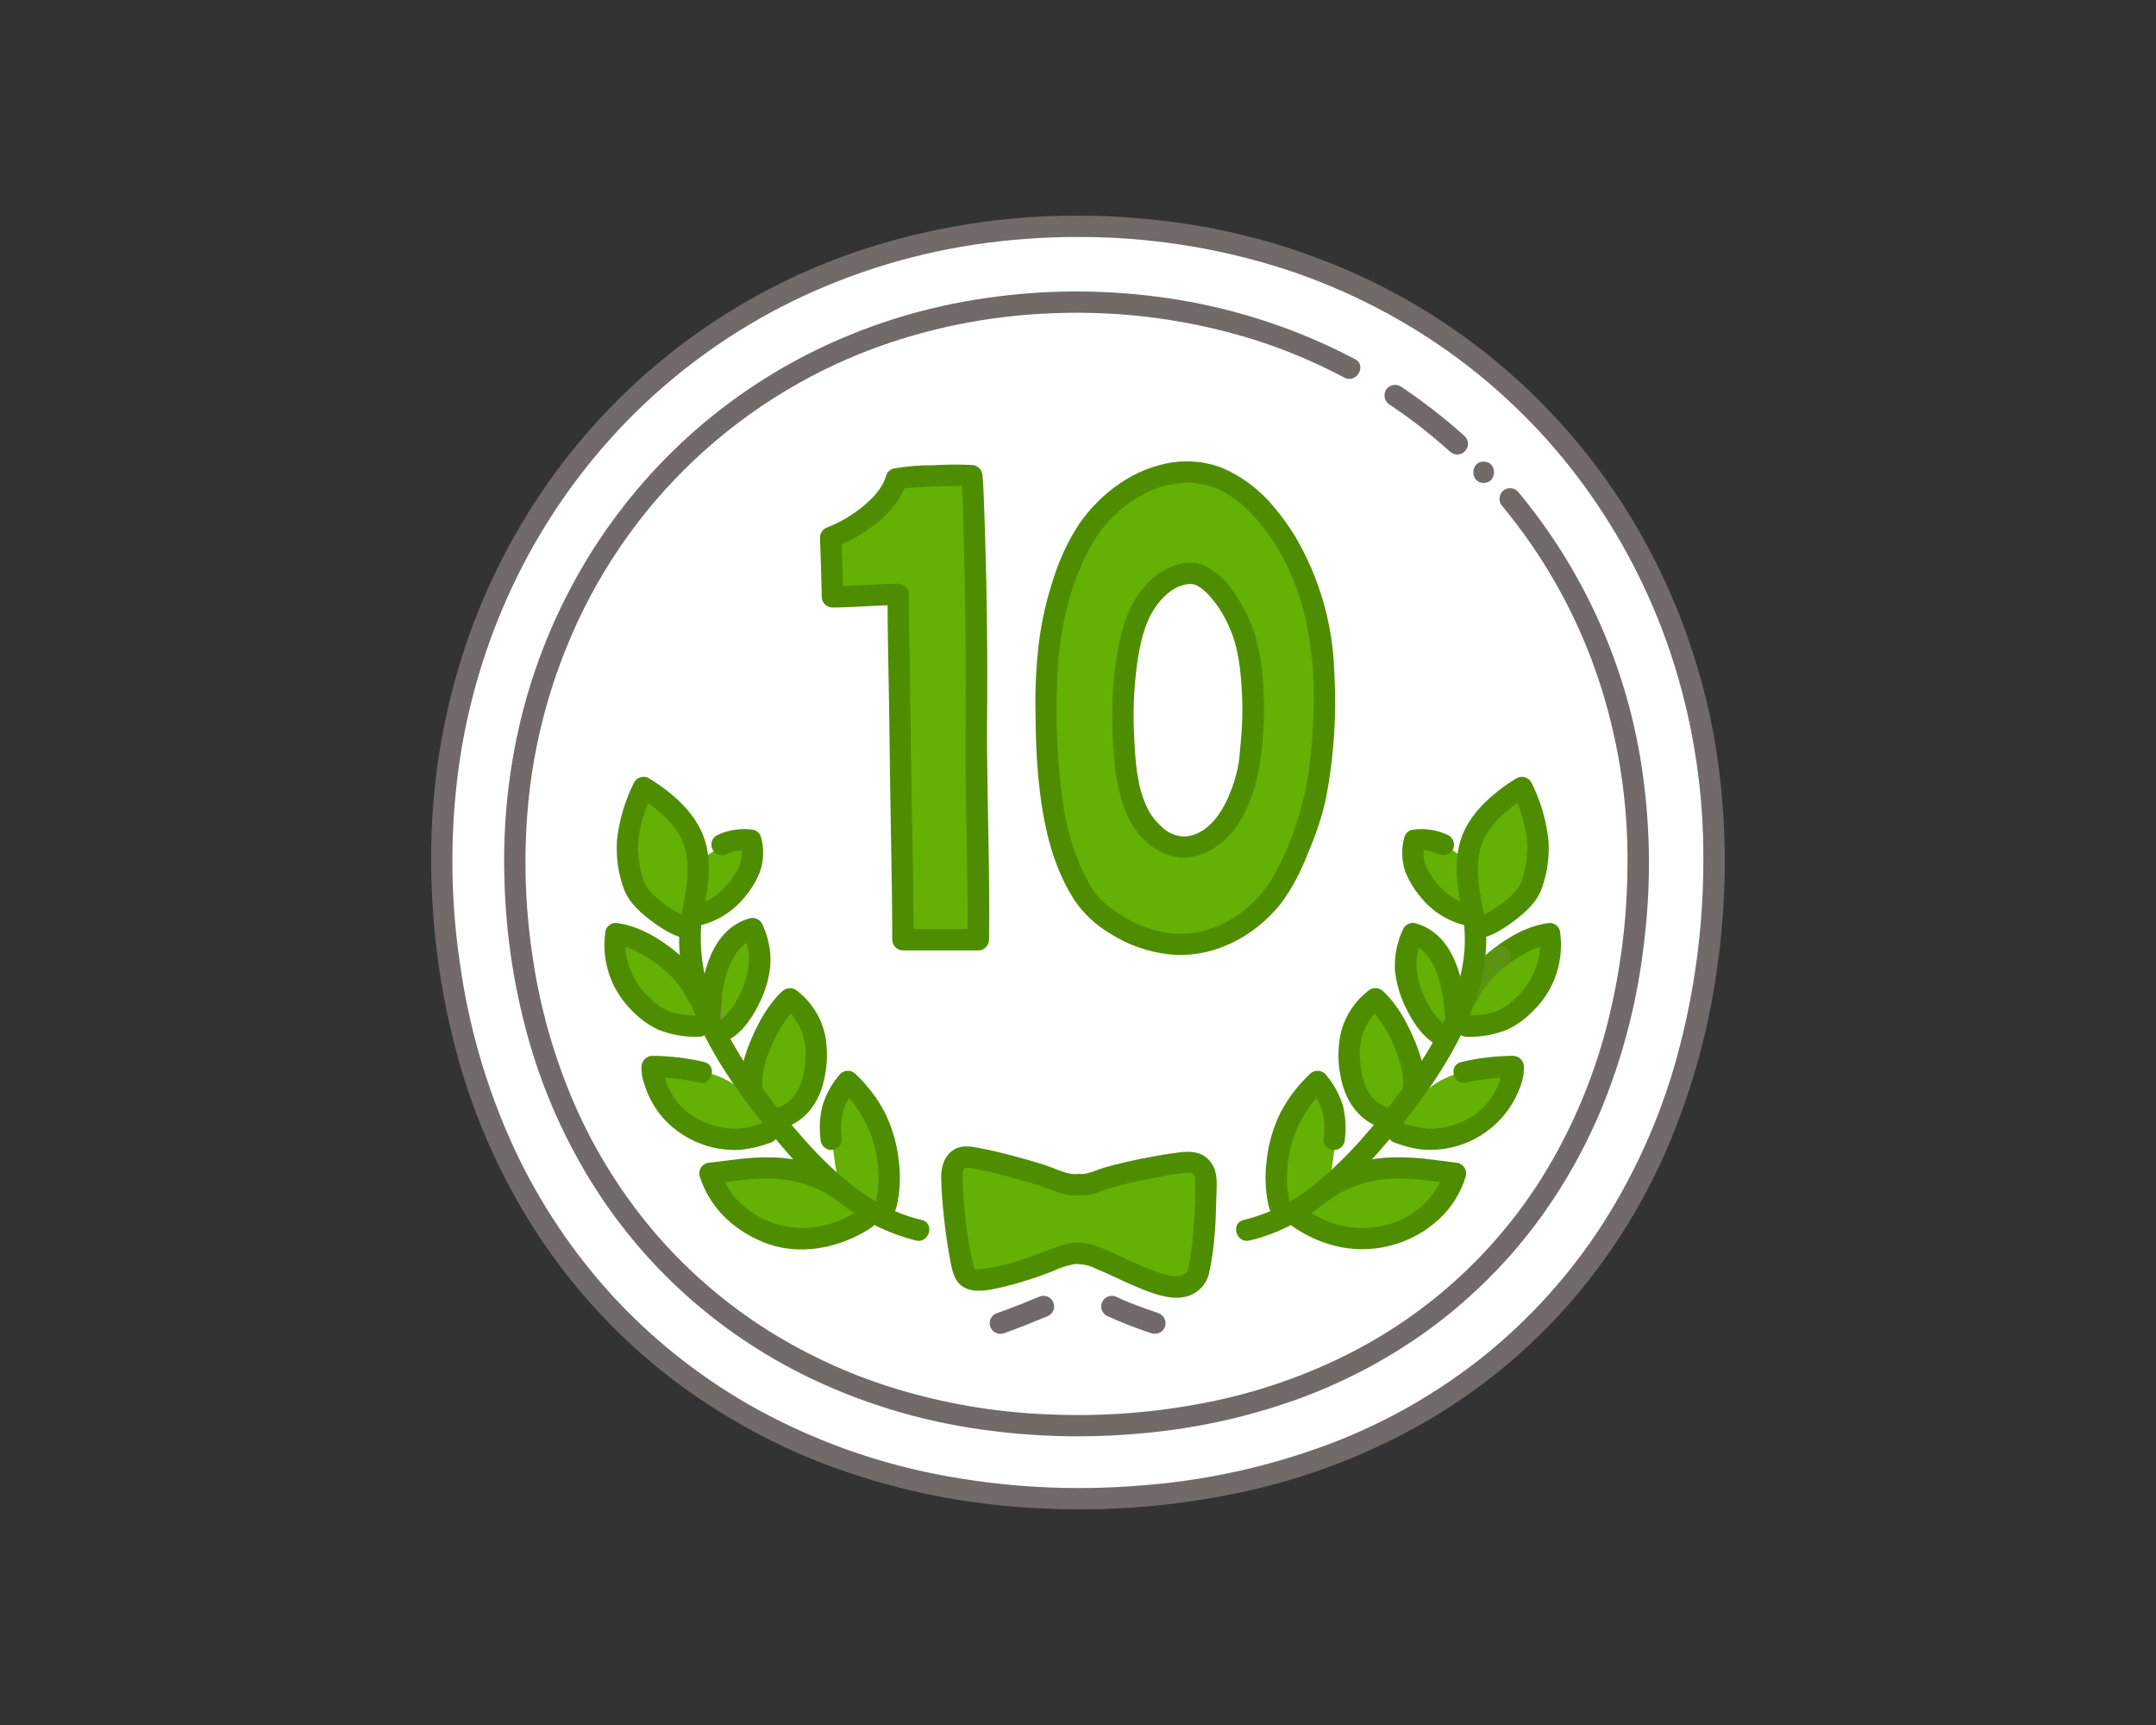 <svg width="100" height="80" viewBox="0 0 100 80" fill="none" xmlns="http://www.w3.org/2000/svg">
<rect x="0" y="0" width="100" height="80" fill="#333333" stroke="none"/>
<mask id="mask0_1621_25544" style="mask-type:alpha" maskUnits="userSpaceOnUse" x="0" y="0" width="100" height="80">
<path d="M0 0H100V80H0V0Z" fill="#D9D9D9"/>
</mask>
<g mask="url(#mask0_1621_25544)">
<path d="M50.047 10.491C32.603 10.491 20.545 23.959 20.545 39.719C20.545 57.352 32.862 69.496 50.048 69.496C67.897 69.496 79.551 57.239 79.551 39.719C79.551 23.852 67.43 10.491 50.047 10.491Z" fill="white"/>
<path d="M38.072 54.631C36.181 53.817 34.12 54.284 32.978 54.409C33.308 55.486 33.913 56.235 35.144 56.914C37.661 58.304 40.285 56.6 40.5 56.193L40.54 56.117L40.935 56.192C41.179 56.238 41.583 54.473 40.959 52.553C40.638 51.633 40.093 50.807 39.373 50.148C38.65 51.018 38.49 51.747 38.605 52.836C38.661 53.605 38.778 54.369 38.952 55.12C38.684 54.916 38.388 54.751 38.072 54.631Z" fill="#65B005"/>
<path d="M36.038 52.064C35.681 51.629 35.32 51.168 34.967 50.686L34.941 50.558C34.676 49.298 35.884 47.026 36.689 46.311C37.063 46.597 37.366 46.964 37.577 47.384C37.788 47.804 37.9 48.266 37.905 48.735C37.908 51.542 36.402 51.691 36.205 51.906L35.854 52.29L34.953 51.147C33.891 49.804 32.583 49.728 32.583 49.728C31.836 49.542 31.068 49.452 30.298 49.46C30.259 49.704 30.546 51.547 32.315 52.392C34.08 53.234 35.243 52.65 35.657 52.515L36.253 52.323C36.219 52.284 36.186 52.244 36.153 52.205C36.115 52.158 36.077 52.111 36.038 52.064Z" fill="#65B005"/>
<path d="M64.529 52.064C64.886 51.629 65.247 51.168 65.6 50.686L65.626 50.558C65.891 49.298 64.683 47.026 63.878 46.311C63.504 46.597 63.201 46.964 62.99 47.384C62.779 47.804 62.667 48.266 62.662 48.735C62.659 51.542 64.165 51.691 64.362 51.906L64.713 52.29L65.615 51.147C66.676 49.803 67.984 49.726 67.984 49.726C68.731 49.54 69.499 49.45 70.269 49.458C70.308 49.703 70.021 51.546 68.252 52.39C66.487 53.233 65.324 52.649 64.91 52.514L64.314 52.321C64.348 52.282 64.381 52.243 64.414 52.203C64.452 52.158 64.49 52.111 64.529 52.064Z" fill="#65B005"/>
<path d="M32.962 47.347C32.995 47.418 33.028 47.489 33.062 47.559C30.995 47.7 30.41 47.208 29.584 46.391C29.203 45.977 28.919 45.486 28.751 44.95C28.583 44.415 28.535 43.849 28.612 43.294C29.228 43.358 30.11 43.761 30.893 44.369C31.54 44.847 32.063 45.472 32.42 46.192" fill="#65B005"/>
<path d="M31.396 37.713C30.952 37.249 30.447 36.847 29.896 36.516C29.025 38.345 28.964 39.599 29.451 41.057C29.852 42.253 32.998 43.938 32.107 42.484C33.486 42.303 34.195 41.361 34.55 40.82C34.74 40.553 34.867 40.247 34.923 39.924C34.978 39.602 34.959 39.271 34.868 38.956C34.413 38.891 33.95 38.964 33.538 39.166L32.648 39.781C32.648 39.781 32.554 39.846 32.407 39.95C32.395 39.783 32.375 39.612 32.344 39.433C32.203 38.78 31.873 38.182 31.396 37.713Z" fill="#65B005"/>
<path d="M50.049 54.934C49.805 54.972 49.555 54.942 49.327 54.845C48.235 54.381 45.435 53.658 44.862 53.651C44.348 53.646 44.197 54.223 44.197 54.449C44.196 55.479 44.4 57.648 44.744 58.906C44.776 59.051 44.863 59.178 44.986 59.261C45.11 59.345 45.26 59.378 45.407 59.355C46.698 59.284 48.075 58.712 49.484 58.203C49.853 58.096 50.245 58.096 50.614 58.203C52.022 58.712 53.363 59.61 54.654 59.681C54.842 59.679 55.027 59.628 55.19 59.535C55.354 59.442 55.491 59.309 55.589 59.149C55.932 57.891 55.981 55.616 55.98 54.64C55.98 54.413 55.75 53.885 55.236 53.891C54.161 53.997 53.097 54.184 52.051 54.45C51.836 54.503 51.629 54.558 51.438 54.614C51.211 54.679 50.988 54.756 50.77 54.845C50.542 54.941 50.293 54.972 50.049 54.934Z" fill="#65B005"/>
<path d="M45.333 33.606C45.378 29.365 45.228 23.192 45.124 22.057C44.575 22.015 42.19 22.073 41.622 22.204C41.299 23.402 39.733 24.472 38.578 24.923C38.611 25.701 38.655 27.444 38.659 27.677C39.472 27.677 40.587 27.564 41.709 27.564C41.709 29.332 41.799 32.8 41.799 34.206C41.799 36.188 41.929 40.335 41.929 43.58H45.426C45.454 41.854 45.315 35.33 45.333 33.606Z" fill="#65B005"/>
<path d="M60.119 25.889C59.764 25.18 59.328 24.512 58.822 23.901C57.834 22.724 56.593 21.883 55.201 21.883C52.657 21.883 50.871 23.875 50.26 24.976C49.138 26.996 48.572 29.54 48.572 32.198C48.572 34.516 48.608 35.892 48.967 37.95C49.259 39.627 50.15 41.542 50.844 42.151C51.709 42.909 53.05 43.792 54.877 43.792C56.638 43.792 58.284 42.685 59.229 41.387C59.804 40.598 60.569 38.734 60.956 37.381C61.188 36.572 61.466 34.401 61.466 32.436C61.466 30.159 61.267 28.151 60.119 25.889ZM57.977 35.558C57.82 36.357 57.537 37.126 57.139 37.836C56.684 38.583 55.811 39.284 54.964 39.284C54.084 39.284 53.628 38.744 53.212 38.308C52.878 37.957 52.419 36.894 52.308 35.923C52.172 34.815 52.118 33.699 52.145 32.583C52.19 31.253 52.391 29.557 52.931 28.395C53.225 27.763 54.085 26.585 55.31 26.585C56.123 26.585 57.056 27.783 57.566 28.985C58.119 30.286 58.111 31.507 58.187 32.784C58.165 33.712 58.095 34.637 57.977 35.558V35.558Z" fill="#65B005"/>
<path d="M62.463 54.631C64.354 53.817 66.415 54.284 67.557 54.409C67.228 55.486 66.622 56.235 65.392 56.914C62.874 58.304 60.25 56.6 60.036 56.193L59.997 56.117L59.601 56.192C59.358 56.238 58.954 54.473 59.577 52.553C59.899 51.633 60.444 50.807 61.163 50.148C61.887 51.018 62.046 51.747 61.932 52.836C61.875 53.605 61.759 54.369 61.584 55.12C61.852 54.916 62.148 54.751 62.463 54.631Z" fill="#65B005"/>
<path d="M67.572 47.347C67.54 47.418 67.506 47.489 67.473 47.559C69.539 47.7 70.124 47.208 70.95 46.391C71.331 45.977 71.615 45.486 71.783 44.95C71.951 44.415 71.999 43.849 71.922 43.294C71.306 43.358 70.424 43.761 69.64 44.369C68.994 44.847 68.471 45.472 68.114 46.192" fill="#65B005"/>
<path d="M67.103 48.092C66.678 47.967 65.856 47.239 65.371 45.655C65.141 44.87 65.216 44.027 65.581 43.294C66.394 43.517 67.228 44.333 67.494 46.371" fill="#65B005"/>
<path d="M69.135 37.713C69.58 37.25 70.085 36.847 70.636 36.516C71.507 38.346 71.567 39.6 71.08 41.057C70.68 42.254 67.533 43.939 68.425 42.484C67.046 42.304 66.336 41.362 65.982 40.82C65.791 40.553 65.664 40.247 65.609 39.925C65.554 39.602 65.573 39.271 65.664 38.957C66.118 38.891 66.582 38.964 66.994 39.166L67.883 39.782C67.883 39.782 67.978 39.847 68.125 39.95C68.137 39.784 68.157 39.613 68.187 39.434C68.329 38.781 68.658 38.183 69.135 37.713Z" fill="#65B005"/>
<path d="M33.431 48.092C33.856 47.967 34.677 47.239 35.163 45.655C35.393 44.87 35.318 44.027 34.954 43.294C34.14 43.517 33.306 44.333 33.041 46.371" fill="#65B005"/>
<path d="M49.999 10C46.622 9.99 43.265 10.516 40.055 11.56C34.118 13.506 28.974 17.319 25.395 22.426C23.641 24.928 22.287 27.686 21.38 30.602C20.447 33.61 19.982 36.743 20 39.892C20 43.145 20.461 46.38 21.37 49.504C22.215 52.381 23.498 55.112 25.176 57.6C26.803 59.997 28.8 62.122 31.095 63.895C33.445 65.698 36.064 67.126 38.856 68.124C41.813 69.172 44.908 69.784 48.042 69.941C51.31 70.128 54.587 69.865 57.783 69.161C60.703 68.518 63.507 67.434 66.099 65.948C68.573 64.518 70.8 62.7 72.695 60.565C74.594 58.411 76.144 55.975 77.29 53.344C78.507 50.526 79.317 47.549 79.697 44.504C80.126 41.303 80.099 38.057 79.617 34.864C79.138 31.812 78.191 28.852 76.807 26.089C75.448 23.377 73.672 20.893 71.542 18.729C69.387 16.543 66.894 14.715 64.159 13.315C61.282 11.851 58.187 10.859 54.994 10.379C53.341 10.129 51.671 10.002 49.999 10C49.36 10 49.359 10.99 49.999 10.99C53.273 10.981 56.527 11.49 59.641 12.498C62.521 13.445 65.229 14.849 67.662 16.654C70.009 18.403 72.064 20.512 73.747 22.903C75.456 25.33 76.776 28.007 77.661 30.838C78.567 33.755 79.02 36.793 79.005 39.847C79.011 42.933 78.603 46.007 77.791 48.985C77.037 51.736 75.872 54.359 74.335 56.764C72.852 59.066 71.011 61.118 68.881 62.843C66.714 64.585 64.284 65.975 61.682 66.96C58.834 68.03 55.847 68.684 52.811 68.9C49.654 69.154 46.477 68.972 43.371 68.358C40.504 67.786 37.74 66.785 35.173 65.388C32.701 64.032 30.461 62.292 28.537 60.234C26.608 58.155 25.019 55.787 23.828 53.216C22.57 50.48 21.726 47.574 21.32 44.592C20.865 41.472 20.87 38.302 21.334 35.184C21.786 32.23 22.69 29.363 24.014 26.683C25.32 24.048 27.031 21.632 29.083 19.522C31.174 17.382 33.597 15.591 36.26 14.218C39.053 12.79 42.06 11.821 45.164 11.35C46.764 11.107 48.381 10.987 49.999 10.99C50.638 10.99 50.639 10 49.999 10Z" fill="#726A69"/>
<path d="M67.945 20.237C67.007 19.392 66.008 18.616 64.958 17.914C64.844 17.849 64.709 17.831 64.582 17.864C64.454 17.897 64.346 17.979 64.279 18.092C64.215 18.206 64.198 18.34 64.231 18.466C64.265 18.592 64.345 18.7 64.457 18.769C64.704 18.933 64.949 19.103 65.19 19.277C65.314 19.366 65.438 19.456 65.56 19.548C65.675 19.633 65.793 19.724 65.867 19.781C66.339 20.149 66.798 20.535 67.243 20.937C67.337 21.028 67.463 21.079 67.594 21.079C67.725 21.078 67.85 21.026 67.943 20.934C68.035 20.842 68.087 20.717 68.088 20.586C68.088 20.456 68.037 20.33 67.945 20.237Z" fill="#726A69"/>
<path d="M68.816 22.397C69.454 22.397 69.456 21.407 68.816 21.407C68.176 21.407 68.176 22.397 68.816 22.397Z" fill="#726A69"/>
<path d="M62.85 16.656C59.98 15.144 56.859 14.162 53.638 13.755C50.663 13.373 47.646 13.452 44.695 13.992C42.151 14.455 39.689 15.289 37.389 16.465C35.201 17.589 33.188 19.023 31.413 20.721C29.654 22.406 28.145 24.331 26.929 26.438C25.702 28.568 24.779 30.858 24.186 33.242C23.581 35.71 23.315 38.249 23.397 40.788C23.462 43.38 23.862 45.953 24.586 48.443C25.262 50.754 26.257 52.961 27.542 55C28.779 56.956 30.291 58.724 32.031 60.252C33.791 61.791 35.761 63.072 37.884 64.056C40.095 65.078 42.435 65.796 44.839 66.192C47.438 66.619 50.079 66.721 52.703 66.496C55.196 66.299 57.652 65.78 60.01 64.952C62.212 64.173 64.292 63.087 66.188 61.725C68.044 60.38 69.695 58.774 71.09 56.958C72.487 55.125 73.622 53.108 74.463 50.964C75.357 48.674 75.954 46.279 76.24 43.838C76.609 40.949 76.555 38.022 76.08 35.148C75.316 30.598 73.353 26.331 70.393 22.784C70.299 22.692 70.173 22.641 70.042 22.641C69.91 22.641 69.784 22.692 69.691 22.784C69.6 22.878 69.55 23.004 69.55 23.134C69.55 23.264 69.6 23.39 69.691 23.484C71.587 25.773 73.058 28.382 74.036 31.187C75.036 34.081 75.527 37.126 75.486 40.187C75.471 42.645 75.158 45.091 74.555 47.474C73.996 49.678 73.143 51.798 72.019 53.776C69.841 57.609 66.586 60.722 62.655 62.734C60.593 63.785 58.396 64.551 56.125 65.011C53.649 65.513 51.121 65.709 48.597 65.593C46.166 65.497 43.758 65.086 41.434 64.37C39.252 63.694 37.175 62.718 35.264 61.471C33.404 60.249 31.729 58.768 30.29 57.073C28.832 55.344 27.627 53.418 26.709 51.353C25.739 49.153 25.068 46.833 24.716 44.455C24.33 41.961 24.269 39.428 24.534 36.919C24.794 34.545 25.383 32.218 26.283 30.005C27.61 26.713 29.636 23.748 32.222 21.312C34.809 18.877 37.894 17.029 41.266 15.896C43.716 15.077 46.273 14.616 48.856 14.527C52.044 14.398 55.23 14.824 58.271 15.786C59.679 16.239 61.044 16.816 62.349 17.51C62.913 17.809 63.415 16.955 62.85 16.655L62.85 16.656Z" fill="#726A69"/>
<path d="M32.992 46.374C32.953 46.673 32.927 46.998 32.914 47.351Z" fill="#C4B7AE"/>
<path d="M32.494 46.375C32.453 46.698 32.428 47.024 32.416 47.351C32.416 47.482 32.468 47.608 32.561 47.701C32.654 47.793 32.781 47.846 32.912 47.846C33.044 47.846 33.17 47.793 33.263 47.701C33.356 47.608 33.409 47.482 33.409 47.351C33.42 47.024 33.445 46.698 33.487 46.375C33.487 46.309 33.474 46.245 33.45 46.185C33.425 46.125 33.388 46.07 33.342 46.024C33.249 45.931 33.123 45.879 32.991 45.879C32.859 45.879 32.733 45.931 32.64 46.024L32.562 46.124C32.518 46.2 32.495 46.286 32.495 46.374L32.494 46.375Z" fill="#726A69"/>
<path d="M40.885 56.69C41.361 56.721 41.549 56.154 41.625 55.789C41.75 55.158 41.772 54.513 41.692 53.876C41.613 53.084 41.393 52.313 41.043 51.599C40.69 50.928 40.227 50.321 39.674 49.802C39.581 49.71 39.455 49.659 39.323 49.659C39.192 49.659 39.066 49.71 38.972 49.802C38.603 50.223 38.325 50.716 38.155 51.249C38.023 51.769 37.99 52.309 38.058 52.84C38.061 52.971 38.115 53.094 38.207 53.186C38.3 53.278 38.424 53.332 38.554 53.335C38.686 53.334 38.811 53.282 38.904 53.189C38.997 53.097 39.05 52.971 39.051 52.84C38.991 52.42 39.006 51.993 39.094 51.578C39.207 51.182 39.404 50.815 39.673 50.502H38.972C39.867 51.335 40.462 52.439 40.665 53.644C40.754 54.173 40.77 54.713 40.713 55.247C40.696 55.413 40.663 55.576 40.616 55.735C40.604 55.773 40.592 55.811 40.578 55.849C40.601 55.787 40.613 55.815 40.588 55.821C40.582 55.834 40.575 55.846 40.567 55.858C40.546 55.892 40.561 55.874 40.611 55.806C40.562 55.844 40.816 55.696 40.884 55.701C40.246 55.661 40.249 56.65 40.884 56.69H40.885Z" fill="#4F8D00"/>
<path d="M33.514 48.341C34.275 48.101 34.819 47.32 35.159 46.644C35.468 46.066 35.663 45.433 35.732 44.781C35.773 44.102 35.635 43.425 35.333 42.815C35.277 42.721 35.192 42.649 35.091 42.608C34.989 42.567 34.878 42.56 34.772 42.588C32.99 43.095 32.537 45.212 32.432 46.807C32.432 46.938 32.484 47.064 32.577 47.157C32.67 47.249 32.796 47.302 32.928 47.302C33.06 47.302 33.186 47.249 33.279 47.157C33.372 47.064 33.424 46.938 33.424 46.807C33.481 45.955 33.627 45.056 34.054 44.351C34.096 44.283 34.139 44.217 34.185 44.152C34.207 44.121 34.221 44.104 34.19 44.145C34.217 44.11 34.245 44.077 34.273 44.045C34.359 43.948 34.452 43.859 34.552 43.778C34.599 43.739 34.48 43.826 34.558 43.775C34.584 43.758 34.609 43.74 34.635 43.724C34.686 43.692 34.739 43.662 34.791 43.634C34.817 43.621 34.843 43.609 34.87 43.596C34.953 43.555 34.804 43.62 34.862 43.6C34.919 43.58 34.977 43.559 35.036 43.543L34.475 43.316C34.93 44.281 34.745 45.292 34.269 46.209C34.114 46.526 33.912 46.817 33.67 47.073C33.617 47.127 33.562 47.177 33.506 47.227C33.496 47.236 33.406 47.307 33.462 47.265C33.518 47.222 33.424 47.291 33.421 47.292C33.379 47.319 33.336 47.344 33.293 47.369C33.159 47.446 33.355 47.354 33.249 47.388C32.642 47.579 32.901 48.535 33.513 48.342L33.514 48.341Z" fill="#4F8D00"/>
<path d="M39.266 54.776C38.234 54.064 37.011 53.68 35.757 53.675C34.808 53.648 33.78 53.823 32.93 53.918C32.854 53.919 32.779 53.938 32.711 53.972C32.644 54.006 32.585 54.055 32.538 54.116C32.492 54.176 32.461 54.246 32.446 54.32C32.431 54.394 32.432 54.471 32.451 54.544C32.908 56.003 34.014 57.043 35.42 57.614C36.818 58.181 38.416 57.981 39.743 57.318C40.14 57.119 40.651 56.847 40.88 56.446C41.197 55.891 40.339 55.392 40.023 55.946C39.988 56.008 40.113 55.864 40.01 55.961C39.959 56.009 39.908 56.055 39.854 56.099C39.841 56.11 39.906 56.065 39.828 56.117C39.791 56.141 39.755 56.167 39.718 56.192C39.62 56.256 39.519 56.315 39.416 56.372C38.959 56.621 38.466 56.795 37.954 56.89C37.312 57.002 36.652 56.962 36.028 56.774C35.404 56.587 34.832 56.256 34.358 55.809C33.91 55.394 33.582 54.867 33.409 54.282L32.93 54.908C33.825 54.808 34.678 54.652 35.61 54.662C36.738 54.646 37.842 54.985 38.765 55.631C38.879 55.696 39.014 55.714 39.141 55.68C39.268 55.647 39.376 55.565 39.443 55.452C39.507 55.339 39.524 55.205 39.491 55.078C39.457 54.952 39.377 54.844 39.265 54.776H39.266Z" fill="#4F8D00"/>
<path d="M36.507 52.261C36.542 52.226 36.373 52.329 36.479 52.286C36.511 52.273 36.544 52.252 36.575 52.236C36.664 52.192 36.754 52.15 36.84 52.101C37.121 51.944 37.37 51.735 37.573 51.486C37.879 51.097 38.094 50.644 38.203 50.161C38.38 49.458 38.404 48.726 38.272 48.013C38.098 47.203 37.645 46.479 36.992 45.966C36.897 45.877 36.772 45.828 36.641 45.828C36.511 45.828 36.385 45.877 36.29 45.966C35.68 46.519 35.237 47.306 34.908 48.05C34.544 48.87 34.24 49.789 34.413 50.694C34.45 50.82 34.534 50.926 34.648 50.991C34.762 51.056 34.897 51.073 35.024 51.039C35.15 51.002 35.256 50.918 35.32 50.804C35.385 50.691 35.403 50.557 35.371 50.431C35.353 50.291 35.348 50.15 35.357 50.01C35.368 49.855 35.392 49.701 35.43 49.55C35.522 49.161 35.654 48.782 35.823 48.419C36.094 47.764 36.49 47.169 36.991 46.666H36.29C36.605 46.9 36.864 47.2 37.048 47.544C37.233 47.889 37.339 48.27 37.359 48.661C37.373 49.033 37.345 49.406 37.273 49.771C37.225 50.028 37.145 50.278 37.032 50.514C36.977 50.62 36.913 50.723 36.843 50.821C36.781 50.906 36.894 50.767 36.82 50.849C36.786 50.886 36.753 50.925 36.717 50.961C36.681 50.997 36.648 51.027 36.614 51.06C36.591 51.08 36.467 51.173 36.585 51.087C36.528 51.128 36.471 51.168 36.41 51.205C36.195 51.299 35.992 51.419 35.805 51.562C35.358 52.017 36.059 52.718 36.507 52.261L36.507 52.261Z" fill="#4F8D00"/>
<path d="M32.668 49.253C31.876 49.066 31.065 48.97 30.252 48.967C30.121 48.97 29.997 49.023 29.904 49.115C29.812 49.207 29.759 49.331 29.755 49.461C29.745 49.753 29.794 50.043 29.898 50.315C30.057 50.822 30.307 51.294 30.637 51.711C31.085 52.253 31.655 52.682 32.301 52.963C32.948 53.244 33.651 53.368 34.355 53.325C34.829 53.273 35.294 53.163 35.74 52.995C36.344 52.795 36.085 51.839 35.477 52.041C35.302 52.099 35.131 52.167 34.954 52.218C34.719 52.291 34.476 52.332 34.231 52.342C33.422 52.364 32.628 52.119 31.973 51.645C31.733 51.467 31.52 51.255 31.343 51.014C31.253 50.889 31.171 50.758 31.097 50.623C31.063 50.559 31.03 50.495 30.999 50.43C30.984 50.399 30.97 50.368 30.956 50.335C30.97 50.368 30.97 50.369 30.957 50.338C30.875 50.136 30.811 49.927 30.767 49.713C30.759 49.672 30.753 49.631 30.745 49.59C30.774 49.75 30.749 49.631 30.748 49.593C30.745 49.55 30.745 49.507 30.748 49.463L30.252 49.958C30.976 49.959 31.699 50.044 32.404 50.209C33.023 50.369 33.287 49.415 32.668 49.255V49.253Z" fill="#4F8D00"/>
<path d="M31.096 43.945C30.361 43.382 29.496 42.912 28.564 42.802C28.455 42.802 28.349 42.837 28.263 42.903C28.176 42.969 28.114 43.061 28.085 43.166C27.98 43.835 28.035 44.52 28.248 45.163C28.461 45.806 28.824 46.39 29.308 46.865C29.649 47.222 30.049 47.517 30.491 47.736C31.102 47.988 31.759 48.105 32.419 48.081C33.058 48.079 33.059 47.09 32.419 47.092C32.132 47.097 31.844 47.079 31.56 47.037C31.436 47.015 31.314 46.986 31.194 46.95C31.146 46.936 31.098 46.92 31.051 46.903C31.035 46.897 30.913 46.847 30.992 46.882C30.799 46.797 30.617 46.689 30.449 46.561C30.528 46.62 30.424 46.541 30.407 46.528C30.36 46.489 30.314 46.449 30.269 46.409C30.193 46.341 30.118 46.271 30.045 46.2C29.321 45.501 28.88 44.395 29.042 43.429L28.564 43.792C28.492 43.783 28.677 43.814 28.716 43.823C28.8 43.844 28.884 43.867 28.967 43.893C29.134 43.947 29.297 44.012 29.454 44.088C29.858 44.286 30.241 44.524 30.596 44.8C30.709 44.865 30.845 44.883 30.972 44.85C31.099 44.817 31.208 44.735 31.274 44.622C31.338 44.508 31.354 44.374 31.321 44.248C31.288 44.122 31.207 44.014 31.096 43.945Z" fill="#4F8D00"/>
<path d="M32.8 45.946C32.427 45.187 31.877 44.528 31.197 44.023C31.101 43.934 30.976 43.883 30.845 43.879C30.714 43.879 30.587 43.931 30.494 44.023C30.33 44.201 30.275 44.552 30.494 44.723C30.812 44.968 31.104 45.244 31.368 45.547C31.398 45.583 31.428 45.618 31.457 45.654C31.474 45.675 31.489 45.695 31.506 45.715C31.545 45.763 31.431 45.615 31.494 45.7C31.551 45.778 31.608 45.856 31.661 45.937C31.767 46.1 31.861 46.27 31.942 46.447C32.008 46.558 32.114 46.639 32.239 46.673C32.334 46.7 32.435 46.697 32.528 46.666C32.622 46.635 32.704 46.576 32.764 46.498C32.825 46.42 32.86 46.326 32.866 46.227C32.872 46.129 32.849 46.031 32.799 45.946H32.8Z" fill="#4F8D00"/>
<path d="M33.739 39.597C33.887 39.531 34.042 39.482 34.201 39.453C34.361 39.424 34.525 39.418 34.687 39.436L34.34 39.091C34.444 39.447 34.427 39.828 34.291 40.174C34.214 40.349 34.118 40.516 34.007 40.672C33.97 40.725 33.932 40.779 33.894 40.832C33.877 40.855 33.859 40.878 33.842 40.902C33.821 40.93 33.899 40.833 33.828 40.917C33.734 41.029 33.638 41.139 33.533 41.242C33.476 41.297 33.418 41.35 33.358 41.403C33.324 41.432 33.289 41.46 33.254 41.488C33.331 41.428 33.213 41.517 33.207 41.52C32.907 41.741 32.562 41.892 32.197 41.964C32.134 41.981 32.075 42.01 32.023 42.05C31.972 42.09 31.929 42.14 31.897 42.196C31.865 42.253 31.844 42.315 31.836 42.38C31.828 42.444 31.833 42.51 31.85 42.572C31.867 42.635 31.897 42.694 31.937 42.745C31.977 42.796 32.027 42.839 32.083 42.871C32.14 42.903 32.203 42.924 32.267 42.932C32.332 42.94 32.398 42.935 32.46 42.918C33.301 42.719 34.048 42.24 34.577 41.558C34.857 41.224 35.082 40.847 35.245 40.443C35.428 39.922 35.446 39.359 35.298 38.828C35.276 38.744 35.233 38.668 35.172 38.608C35.111 38.547 35.035 38.504 34.951 38.482C34.367 38.394 33.77 38.484 33.239 38.742C33.126 38.809 33.044 38.917 33.011 39.044C32.977 39.17 32.995 39.305 33.06 39.419C33.129 39.53 33.238 39.611 33.364 39.644C33.491 39.677 33.625 39.66 33.74 39.596L33.739 39.597Z" fill="#4F8D00"/>
<path d="M32.474 43.182C32.687 41.829 33.115 40.379 32.71 39.018C32.328 37.737 31.202 36.771 30.099 36.093C29.985 36.027 29.85 36.009 29.723 36.042C29.596 36.076 29.487 36.157 29.42 36.27C28.991 37.113 28.719 38.027 28.618 38.966C28.562 39.737 28.672 40.511 28.941 41.236C29.185 41.887 29.753 42.373 30.299 42.774C30.786 43.129 31.379 43.5 31.995 43.545C32.127 43.544 32.252 43.491 32.345 43.399C32.438 43.306 32.491 43.181 32.492 43.05C32.489 42.92 32.436 42.795 32.344 42.703C32.251 42.611 32.126 42.558 31.995 42.555C31.93 42.551 32.085 42.589 31.95 42.544C31.908 42.53 31.866 42.519 31.826 42.506C31.733 42.476 31.644 42.437 31.56 42.389C31.294 42.254 31.041 42.096 30.802 41.919C30.587 41.761 30.388 41.584 30.206 41.39C30.126 41.308 30.054 41.219 29.991 41.124C29.93 41.044 29.885 40.953 29.859 40.856C29.651 40.249 29.567 39.607 29.611 38.967C29.7 38.201 29.926 37.457 30.278 36.77L29.599 36.948C30.494 37.498 31.492 38.294 31.773 39.354C32.084 40.518 31.699 41.768 31.518 42.92C31.487 43.047 31.506 43.18 31.57 43.293C31.634 43.406 31.74 43.491 31.864 43.529C31.991 43.563 32.127 43.546 32.241 43.481C32.355 43.416 32.439 43.309 32.475 43.183L32.474 43.182Z" fill="#4F8D00"/>
<path d="M50 54.443C49.5 54.503 48.983 54.199 48.511 54.047C47.985 53.877 47.453 53.726 46.919 53.586C46.445 53.462 45.969 53.344 45.488 53.253C45.066 53.172 44.62 53.079 44.231 53.326C43.776 53.616 43.645 54.156 43.655 54.659C43.667 55.228 43.712 55.797 43.772 56.364C43.84 57.019 43.927 57.675 44.052 58.322C44.134 58.742 44.191 59.25 44.519 59.561C45.04 60.056 45.922 59.821 46.541 59.682C47.316 59.492 48.077 59.25 48.82 58.958C49.142 58.805 49.483 58.692 49.833 58.623C50.19 58.609 50.545 58.688 50.863 58.85C51.566 59.143 52.241 59.495 52.949 59.776C53.558 60.018 54.361 60.312 55.021 60.13C55.269 60.066 55.497 59.938 55.68 59.759C55.863 59.579 55.995 59.355 56.064 59.108C56.343 57.926 56.391 56.677 56.419 55.468C56.431 54.944 56.505 54.383 56.181 53.931C55.784 53.377 55.215 53.375 54.605 53.456C53.855 53.556 53.109 53.693 52.37 53.858C51.965 53.948 51.561 54.047 51.164 54.167C50.772 54.287 50.419 54.492 50.001 54.441C49.87 54.442 49.744 54.494 49.651 54.587C49.558 54.68 49.505 54.805 49.505 54.936C49.508 55.066 49.561 55.19 49.654 55.282C49.746 55.375 49.87 55.428 50.001 55.431C50.343 55.461 50.686 55.404 50.999 55.266C51.341 55.141 51.69 55.036 52.044 54.951C52.678 54.791 53.32 54.66 53.964 54.548C54.357 54.458 54.757 54.404 55.16 54.388C55.302 54.389 55.346 54.44 55.41 54.565C55.486 54.712 55.371 54.488 55.43 54.625C55.479 54.737 55.433 54.569 55.435 54.625C55.44 54.728 55.435 54.831 55.435 54.934C55.44 55.975 55.378 57.015 55.251 58.048C55.218 58.295 55.175 58.541 55.121 58.784C55.107 58.843 55.089 58.903 55.078 58.963C55.051 59.101 55.083 58.954 55.1 58.926C55.084 58.952 55.029 59.01 55.103 58.926C55.062 58.975 55.016 59.021 54.968 59.063C54.639 59.333 54.013 59.104 53.619 58.972C52.985 58.734 52.362 58.466 51.755 58.166C51.123 57.881 50.504 57.578 49.792 57.636C49.463 57.679 49.141 57.768 48.836 57.9C48.466 58.036 48.097 58.173 47.725 58.302C47.072 58.547 46.395 58.724 45.706 58.832C45.567 58.858 45.425 58.868 45.284 58.864C45.197 58.855 45.226 58.867 45.191 58.83C45.21 58.85 45.253 58.878 45.197 58.836C45.161 58.809 45.161 58.697 45.194 58.842C45.18 58.78 45.159 58.718 45.143 58.657C45.014 58.131 44.915 57.599 44.847 57.062C44.77 56.489 44.714 55.915 44.678 55.337C44.665 55.13 44.655 54.921 44.649 54.713C44.647 54.616 44.644 54.518 44.647 54.42C44.651 54.305 44.615 54.528 44.652 54.396C44.663 54.349 44.676 54.304 44.692 54.259C44.659 54.342 44.731 54.194 44.731 54.194C44.712 54.226 44.751 54.168 44.756 54.165C44.791 54.147 44.81 54.152 44.884 54.152C44.913 54.152 44.941 54.158 44.97 54.161C44.89 54.153 44.903 54.15 44.975 54.162C45.066 54.177 45.157 54.193 45.248 54.211C45.743 54.306 46.233 54.428 46.72 54.556C47.253 54.697 47.783 54.849 48.307 55.019C48.86 55.199 49.405 55.503 50.001 55.431C50.132 55.428 50.256 55.374 50.348 55.282C50.44 55.19 50.494 55.067 50.498 54.937C50.496 54.806 50.444 54.681 50.351 54.588C50.258 54.496 50.132 54.444 50 54.443Z" fill="#4F8D00"/>
<path d="M45.781 33.608C45.816 30.235 45.771 26.861 45.645 23.486C45.628 23.01 45.614 22.533 45.572 22.059C45.568 21.929 45.515 21.805 45.422 21.713C45.33 21.621 45.206 21.568 45.076 21.564C44.484 21.537 43.891 21.541 43.3 21.575C42.677 21.571 42.055 21.623 41.441 21.729C41.358 21.752 41.282 21.796 41.222 21.857C41.161 21.917 41.117 21.992 41.094 22.075C40.926 22.659 40.472 23.119 40.013 23.496C39.526 23.893 38.981 24.214 38.398 24.448C38.294 24.479 38.203 24.542 38.138 24.628C38.072 24.714 38.036 24.818 38.033 24.926C38.071 25.843 38.095 26.762 38.114 27.68C38.116 27.811 38.169 27.935 38.262 28.028C38.355 28.12 38.48 28.173 38.611 28.175C39.628 28.171 40.643 28.065 41.66 28.062L41.164 27.567C41.164 29.55 41.226 31.533 41.249 33.516C41.271 35.478 41.301 37.439 41.337 39.401C41.362 40.795 41.384 42.19 41.384 43.584C41.386 43.714 41.439 43.839 41.532 43.931C41.624 44.024 41.749 44.077 41.88 44.078H45.377C45.508 44.077 45.633 44.024 45.726 43.931C45.819 43.839 45.871 43.714 45.874 43.584C45.915 40.842 45.817 38.095 45.788 35.353C45.782 34.772 45.775 34.19 45.781 33.608C45.787 32.971 44.794 32.972 44.788 33.609C44.76 36.351 44.854 39.097 44.878 41.84C44.884 42.421 44.89 43.003 44.881 43.584L45.377 43.089H41.88L42.377 43.584C42.377 41.164 42.315 38.744 42.272 36.325C42.24 34.52 42.232 32.716 42.2 30.911C42.18 29.797 42.158 28.682 42.157 27.567C42.155 27.437 42.102 27.312 42.01 27.22C41.917 27.127 41.792 27.074 41.66 27.073C40.643 27.076 39.628 27.181 38.611 27.185L39.107 27.68C39.089 26.762 39.064 25.843 39.026 24.926L38.661 25.403C40.035 24.858 41.62 23.839 42.052 22.339L41.705 22.685C41.748 22.675 41.792 22.669 41.836 22.661C41.903 22.648 41.739 22.672 41.814 22.663C41.841 22.66 41.868 22.656 41.896 22.653C42.033 22.639 42.172 22.627 42.309 22.617C42.661 22.591 43.011 22.575 43.363 22.563C43.933 22.532 44.505 22.529 45.075 22.555L44.579 22.06C44.674 23.122 44.679 24.196 44.707 25.261C44.752 27.031 44.781 28.801 44.791 30.572C44.797 31.585 44.799 32.597 44.788 33.609C44.782 34.245 45.774 34.246 45.781 33.608Z" fill="#4F8D00"/>
<path d="M58.423 24.255C61.064 27.433 61.198 31.764 60.716 35.673C60.505 37.225 60.038 38.732 59.332 40.132C59.011 40.823 58.559 41.446 57.999 41.965C57.354 42.563 56.567 42.988 55.712 43.199C54.089 43.58 52.409 42.903 51.192 41.844C50.666 41.387 50.331 40.675 50.054 40.022C49.695 39.149 49.445 38.235 49.311 37.301C49.05 35.456 48.955 33.591 49.027 31.729C49.076 29.767 49.435 27.763 50.263 25.972C50.837 24.73 51.646 23.71 52.868 23.012C53.561 22.605 54.349 22.388 55.153 22.382C55.991 22.413 56.793 22.725 57.43 23.269C57.792 23.565 58.124 23.895 58.423 24.254C58.516 24.346 58.642 24.398 58.774 24.398C58.905 24.398 59.031 24.346 59.125 24.254C59.215 24.16 59.266 24.035 59.266 23.904C59.266 23.774 59.215 23.649 59.125 23.555C58.482 22.758 57.657 22.126 56.719 21.711C55.809 21.355 54.807 21.298 53.862 21.55C52.302 21.933 50.948 23.008 50.045 24.311C49.562 25.053 49.179 25.856 48.907 26.698C48.554 27.727 48.31 28.79 48.178 29.87C48.052 30.975 48.003 32.088 48.031 33.201C48.039 34.156 48.067 35.112 48.16 36.063C48.355 38.038 48.744 40.06 49.84 41.756C50.273 42.386 50.839 42.914 51.499 43.302C52.315 43.821 53.238 44.147 54.199 44.256C56.234 44.483 58.207 43.444 59.441 41.863C59.947 41.161 60.356 40.393 60.657 39.582C61.003 38.799 61.277 37.986 61.475 37.154C61.869 35.162 62.007 33.129 61.884 31.103C61.811 28.927 61.198 26.803 60.1 24.922C59.81 24.442 59.484 23.985 59.124 23.555C59.031 23.463 58.905 23.412 58.773 23.412C58.642 23.412 58.516 23.463 58.422 23.555C58.332 23.649 58.282 23.775 58.282 23.905C58.282 24.035 58.332 24.161 58.422 24.255L58.423 24.255Z" fill="#4F8D00"/>
<path d="M54.912 38.793C54.513 38.78 54.134 38.61 53.86 38.32C53.586 38.082 53.364 37.788 53.21 37.46C52.724 36.452 52.664 35.31 52.608 34.212C52.544 33.107 52.584 31.999 52.727 30.902C52.851 30.009 53.03 29.037 53.52 28.264C53.887 27.687 54.509 27.077 55.258 27.083C55.397 27.1 55.53 27.151 55.645 27.23C55.823 27.35 55.983 27.494 56.122 27.658C56.471 28.06 56.76 28.512 56.978 28.998C57.466 30.033 57.554 31.163 57.612 32.288C57.641 32.997 57.62 33.708 57.55 34.415C57.532 34.627 57.512 34.839 57.491 35.051C57.482 35.13 57.474 35.209 57.465 35.289C57.462 35.316 57.458 35.343 57.455 35.371C57.441 35.492 57.47 35.28 57.455 35.377C57.365 35.894 57.216 36.399 57.01 36.882C56.653 37.741 55.953 38.768 54.912 38.793C54.275 38.808 54.272 39.798 54.912 39.782C56.095 39.754 57.132 38.857 57.651 37.846C58.095 36.991 58.376 36.06 58.479 35.102C58.579 34.352 58.631 33.596 58.634 32.839C58.603 31.588 58.532 30.269 58.086 29.088C57.86 28.477 57.549 27.9 57.162 27.374C56.853 26.914 56.438 26.534 55.95 26.267C54.971 25.806 53.865 26.36 53.183 27.091C52.49 27.834 52.139 28.773 51.927 29.752C51.673 30.975 51.561 32.223 51.591 33.472C51.614 34.935 51.685 36.467 52.289 37.822C52.752 38.858 53.731 39.758 54.913 39.782C55.551 39.796 55.551 38.806 54.912 38.793Z" fill="#4F8D00"/>
<path d="M53.7 60.888C53.345 60.768 52.992 60.643 52.642 60.508C52.48 60.446 52.313 60.388 52.156 60.313C52.279 60.371 52.184 60.325 52.154 60.312C52.116 60.296 52.077 60.279 52.039 60.261C51.966 60.23 51.895 60.197 51.823 60.163C51.709 60.096 51.574 60.078 51.447 60.111C51.319 60.145 51.21 60.227 51.144 60.34C51.078 60.453 51.059 60.589 51.092 60.715C51.126 60.842 51.209 60.951 51.322 61.017C52.01 61.333 52.716 61.609 53.436 61.842C53.563 61.876 53.698 61.859 53.812 61.794C53.926 61.729 54.011 61.622 54.047 61.496C54.078 61.37 54.06 61.236 53.995 61.123C53.931 61.009 53.825 60.925 53.7 60.888V60.888Z" fill="#726A69"/>
<path d="M46.533 61.842C47.209 61.613 47.865 61.331 48.528 61.067C48.651 61.029 48.756 60.948 48.825 60.84C48.874 60.755 48.898 60.657 48.892 60.559C48.885 60.461 48.85 60.367 48.79 60.288C48.73 60.21 48.647 60.152 48.554 60.121C48.46 60.09 48.359 60.087 48.264 60.113C47.602 60.378 46.946 60.66 46.269 60.888C46.142 60.923 46.034 61.007 45.969 61.121C45.904 61.235 45.887 61.37 45.922 61.497C45.957 61.623 46.041 61.731 46.156 61.796C46.27 61.861 46.406 61.877 46.533 61.842V61.842Z" fill="#726A69"/>
<path d="M31.522 43.05C31.32 45.602 32.535 48.069 33.925 50.132C34.636 51.175 35.408 52.176 36.237 53.13C37.014 54.061 37.88 54.915 38.823 55.679C39.892 56.559 41.143 57.192 42.486 57.532C43.108 57.676 43.373 56.721 42.75 56.577C40.48 56.053 38.714 54.442 37.216 52.746C35.648 50.971 34.143 49.015 33.219 46.82C32.686 45.638 32.445 44.345 32.516 43.05C32.515 42.919 32.462 42.794 32.369 42.702C32.276 42.609 32.151 42.556 32.019 42.555C31.889 42.558 31.764 42.611 31.671 42.703C31.579 42.795 31.526 42.92 31.523 43.05H31.522Z" fill="#4F8D00"/>
<path d="M59.553 55.701C59.625 55.698 59.695 55.722 59.75 55.768C59.839 55.831 59.864 55.843 59.826 55.806C59.847 55.82 59.909 55.906 59.857 55.834C59.84 55.81 59.819 55.734 59.86 55.849C59.849 55.818 59.837 55.787 59.828 55.755C59.784 55.599 59.75 55.441 59.728 55.28C59.666 54.735 59.681 54.184 59.773 53.644C59.976 52.439 60.571 51.335 61.466 50.502H60.763C61.032 50.815 61.229 51.182 61.342 51.578C61.431 51.993 61.445 52.42 61.386 52.84C61.386 52.971 61.439 53.097 61.532 53.189C61.625 53.282 61.751 53.334 61.882 53.335C62.013 53.332 62.137 53.279 62.23 53.187C62.322 53.095 62.375 52.971 62.378 52.84C62.446 52.309 62.413 51.769 62.281 51.25C62.111 50.716 61.833 50.224 61.464 49.802C61.37 49.71 61.244 49.659 61.113 49.659C60.981 49.659 60.855 49.71 60.761 49.802C60.219 50.312 59.763 50.906 59.411 51.561C59.049 52.285 58.823 53.07 58.744 53.876C58.666 54.504 58.686 55.141 58.804 55.763C58.879 56.134 59.066 56.721 59.55 56.691C59.681 56.688 59.806 56.635 59.898 56.542C59.99 56.45 60.044 56.326 60.047 56.196C60.045 56.065 59.993 55.94 59.9 55.847C59.807 55.755 59.682 55.702 59.55 55.701L59.553 55.701Z" fill="#4F8D00"/>
<path d="M67.186 47.619C67.076 47.584 67.266 47.675 67.156 47.607C67.109 47.579 67.061 47.552 67.014 47.523C66.909 47.458 67.027 47.544 66.945 47.472C66.89 47.422 66.835 47.373 66.782 47.32C66.532 47.061 66.324 46.764 66.167 46.44C65.691 45.523 65.505 44.512 65.96 43.547L65.399 43.773C65.453 43.789 65.505 43.807 65.558 43.825C65.664 43.859 65.49 43.792 65.55 43.82C65.576 43.832 65.603 43.844 65.629 43.857C65.682 43.885 65.734 43.914 65.785 43.945C65.816 43.964 65.957 44.067 65.867 43.997C65.974 44.081 66.072 44.174 66.161 44.276C66.246 44.368 66.32 44.471 66.38 44.582C66.807 45.287 66.954 46.186 67.01 47.038C67.013 47.168 67.067 47.292 67.159 47.384C67.251 47.477 67.376 47.53 67.507 47.533C67.638 47.532 67.763 47.479 67.856 47.386C67.949 47.294 68.002 47.169 68.003 47.038C67.897 45.443 67.445 43.325 65.663 42.819C65.557 42.791 65.445 42.798 65.344 42.839C65.243 42.88 65.158 42.953 65.102 43.046C64.799 43.656 64.662 44.333 64.702 45.012C64.772 45.664 64.967 46.297 65.276 46.875C65.614 47.551 66.16 48.332 66.921 48.572C67.531 48.764 67.793 47.809 67.185 47.617L67.186 47.619Z" fill="#4F8D00"/>
<path d="M61.672 55.63C62.595 54.984 63.699 54.645 64.827 54.661C65.76 54.651 66.61 54.807 67.507 54.907L67.028 54.281C66.842 54.834 66.534 55.338 66.126 55.755C65.717 56.173 65.22 56.493 64.671 56.693C64.107 56.898 63.507 56.983 62.909 56.944C62.311 56.904 61.727 56.741 61.196 56.464C60.981 56.356 60.774 56.232 60.577 56.093C60.53 56.059 60.595 56.107 60.599 56.111C60.58 56.096 60.561 56.081 60.543 56.065C60.515 56.041 60.486 56.017 60.46 55.991C60.44 55.968 60.419 55.945 60.396 55.925C60.342 55.886 60.463 56.028 60.416 55.947C60.1 55.393 59.243 55.891 59.559 56.446C59.755 56.789 60.165 57.029 60.498 57.214C61.057 57.526 61.663 57.744 62.293 57.858C63.095 57.996 63.918 57.945 64.697 57.711C65.476 57.477 66.189 57.065 66.781 56.509C67.35 55.972 67.766 55.294 67.986 54.545C68.005 54.471 68.007 54.395 67.992 54.32C67.977 54.246 67.945 54.176 67.899 54.116C67.853 54.056 67.794 54.007 67.726 53.972C67.658 53.938 67.584 53.92 67.508 53.918C67.118 53.875 66.697 53.807 66.239 53.755C65.722 53.691 65.201 53.665 64.68 53.675C63.426 53.681 62.203 54.064 61.172 54.776C61.061 54.845 60.981 54.953 60.947 55.079C60.914 55.205 60.931 55.339 60.993 55.453C61.061 55.565 61.169 55.647 61.297 55.68C61.424 55.714 61.559 55.696 61.673 55.63H61.672Z" fill="#4F8D00"/>
<path d="M64.629 51.561C64.443 51.418 64.239 51.298 64.024 51.204C63.964 51.168 63.906 51.128 63.849 51.086C63.967 51.173 63.843 51.08 63.821 51.059C63.786 51.027 63.75 50.995 63.717 50.961C63.684 50.926 63.648 50.886 63.614 50.848C63.528 50.75 63.67 50.93 63.591 50.82C63.521 50.722 63.458 50.619 63.402 50.512C63.29 50.276 63.209 50.026 63.161 49.77C63.09 49.404 63.061 49.031 63.075 48.659C63.095 48.269 63.201 47.888 63.386 47.543C63.571 47.198 63.83 46.898 64.144 46.665H63.442C63.943 47.167 64.34 47.762 64.61 48.417C64.775 48.77 64.904 49.138 64.996 49.517C65.072 49.814 65.095 50.123 65.063 50.429C65.032 50.555 65.05 50.689 65.115 50.802C65.18 50.916 65.285 51 65.41 51.038C65.537 51.071 65.672 51.054 65.786 50.989C65.9 50.925 65.985 50.818 66.021 50.692C66.195 49.787 65.89 48.869 65.526 48.048C65.197 47.304 64.755 46.518 64.144 45.964C64.049 45.876 63.923 45.826 63.793 45.826C63.663 45.826 63.537 45.876 63.442 45.964C62.866 46.419 62.444 47.038 62.233 47.74C62.047 48.446 62.028 49.185 62.178 49.899C62.327 50.764 62.748 51.578 63.51 52.05C63.611 52.112 63.717 52.165 63.824 52.218C63.861 52.236 63.898 52.256 63.936 52.274C63.949 52.28 63.97 52.301 63.985 52.302C64.022 52.306 63.881 52.213 63.927 52.259C64.374 52.715 65.076 52.015 64.629 51.56L64.629 51.561Z" fill="#4F8D00"/>
<path d="M68.033 50.208C68.738 50.042 69.46 49.958 70.185 49.957L69.689 49.462C69.692 49.505 69.692 49.548 69.689 49.592C69.689 49.63 69.663 49.748 69.692 49.588C69.684 49.629 69.678 49.67 69.669 49.712C69.627 49.917 69.567 50.119 69.489 50.314C69.467 50.368 69.464 50.374 69.481 50.334C69.467 50.366 69.453 50.398 69.438 50.429C69.407 50.494 69.374 50.558 69.34 50.621C69.266 50.757 69.184 50.888 69.094 51.013C68.916 51.254 68.704 51.467 68.464 51.645C67.818 52.113 67.036 52.358 66.238 52.344C65.799 52.305 65.368 52.203 64.959 52.042C64.351 51.84 64.09 52.796 64.695 52.996C65.044 53.127 65.404 53.225 65.77 53.289C66.757 53.416 67.757 53.209 68.611 52.701C69.465 52.193 70.123 51.413 70.479 50.488C70.621 50.165 70.69 49.815 70.681 49.462C70.678 49.332 70.624 49.208 70.532 49.115C70.44 49.023 70.315 48.97 70.184 48.967C69.37 48.971 68.56 49.067 67.768 49.254C67.15 49.414 67.412 50.368 68.032 50.208L68.033 50.208Z" fill="#4F8D00"/>
<path d="M69.841 44.8C70.195 44.525 70.578 44.286 70.982 44.088C71.13 44.016 71.283 43.954 71.44 43.903C71.522 43.875 71.608 43.85 71.694 43.83C71.738 43.819 71.782 43.81 71.827 43.801C71.842 43.798 71.955 43.782 71.872 43.792L71.394 43.429C71.555 44.395 71.115 45.502 70.391 46.2C70.317 46.271 70.243 46.341 70.166 46.409C70.126 46.444 70.086 46.479 70.045 46.513C70.03 46.526 69.907 46.621 69.987 46.561C69.825 46.683 69.65 46.788 69.465 46.873C69.433 46.887 69.437 46.886 69.475 46.869C69.445 46.881 69.415 46.892 69.385 46.903C69.338 46.92 69.29 46.936 69.243 46.95C69.122 46.986 69 47.015 68.876 47.037C68.592 47.079 68.304 47.098 68.017 47.092C67.378 47.09 67.377 48.079 68.017 48.081C68.677 48.106 69.334 47.988 69.945 47.737C70.387 47.517 70.787 47.223 71.127 46.866C71.612 46.39 71.975 45.807 72.188 45.163C72.4 44.52 72.456 43.835 72.351 43.166C72.322 43.061 72.26 42.969 72.173 42.903C72.087 42.838 71.981 42.802 71.872 42.803C70.94 42.913 70.075 43.382 69.34 43.945C69.229 44.014 69.149 44.123 69.116 44.249C69.083 44.374 69.099 44.508 69.162 44.622C69.228 44.735 69.337 44.817 69.464 44.85C69.591 44.883 69.727 44.865 69.841 44.8V44.8Z" fill="#4F8D00"/>
<path d="M68.493 46.446C68.572 46.274 68.663 46.108 68.766 45.949C68.821 45.864 68.88 45.781 68.941 45.699C68.98 45.646 68.934 45.709 68.92 45.726C68.937 45.706 68.953 45.685 68.969 45.665C69.001 45.625 69.034 45.586 69.068 45.546C69.331 45.243 69.624 44.967 69.942 44.722C69.988 44.676 70.025 44.621 70.049 44.561C70.074 44.501 70.087 44.436 70.087 44.371C70.086 44.24 70.034 44.114 69.942 44.021C69.849 43.928 69.722 43.876 69.591 43.877C69.46 43.884 69.337 43.935 69.239 44.021C68.559 44.526 68.009 45.185 67.635 45.944C67.572 46.061 67.554 46.197 67.585 46.326C67.611 46.419 67.664 46.504 67.738 46.568C67.812 46.632 67.903 46.672 67.999 46.685C68.096 46.698 68.195 46.681 68.282 46.639C68.37 46.596 68.443 46.528 68.493 46.444L68.493 46.446Z" fill="#5A9410"/>
<path d="M67.196 38.743C66.665 38.486 66.067 38.395 65.483 38.483C65.4 38.505 65.324 38.548 65.263 38.609C65.202 38.67 65.158 38.746 65.137 38.829C64.988 39.36 65.006 39.924 65.189 40.444C65.353 40.848 65.578 41.225 65.857 41.56C66.386 42.241 67.133 42.721 67.974 42.919C68.101 42.951 68.235 42.934 68.349 42.869C68.463 42.805 68.548 42.699 68.585 42.574C68.619 42.448 68.601 42.313 68.537 42.199C68.472 42.086 68.365 42.002 68.239 41.966C67.873 41.894 67.528 41.743 67.228 41.522C67.219 41.516 67.121 41.444 67.166 41.479C67.204 41.508 67.105 41.429 67.093 41.419C67.032 41.367 66.973 41.314 66.916 41.259C66.807 41.151 66.703 41.037 66.606 40.919C66.568 40.873 66.565 40.868 66.604 40.919C66.583 40.891 66.562 40.863 66.541 40.834C66.505 40.786 66.471 40.737 66.437 40.687C66.322 40.528 66.224 40.356 66.144 40.176C66.008 39.831 65.99 39.45 66.095 39.093L65.748 39.439C65.91 39.422 66.074 39.427 66.234 39.456C66.393 39.486 66.548 39.534 66.696 39.6C66.81 39.663 66.945 39.679 67.071 39.646C67.197 39.613 67.306 39.533 67.375 39.422C67.44 39.309 67.458 39.174 67.425 39.048C67.391 38.921 67.31 38.812 67.197 38.745L67.196 38.743Z" fill="#4F8D00"/>
<path d="M68.92 42.919C68.739 41.764 68.358 40.519 68.665 39.352C68.944 38.293 69.946 37.495 70.839 36.946L70.16 36.769C70.512 37.456 70.738 38.2 70.827 38.966C70.871 39.605 70.787 40.248 70.579 40.854C70.507 41.045 70.396 41.22 70.253 41.367C70.066 41.57 69.86 41.755 69.637 41.919C69.398 42.097 69.145 42.254 68.879 42.389C68.794 42.436 68.705 42.475 68.613 42.506C68.572 42.519 68.529 42.531 68.489 42.544C68.352 42.587 68.51 42.551 68.443 42.556C68.313 42.559 68.188 42.612 68.096 42.704C68.004 42.796 67.95 42.92 67.947 43.05C67.948 43.181 68.001 43.307 68.094 43.399C68.186 43.492 68.312 43.544 68.443 43.545C69.06 43.501 69.653 43.13 70.139 42.774C70.686 42.373 71.254 41.887 71.498 41.236C71.767 40.511 71.877 39.737 71.821 38.967C71.72 38.027 71.448 37.113 71.019 36.27C70.952 36.158 70.843 36.076 70.716 36.043C70.589 36.01 70.454 36.028 70.34 36.093C69.239 36.769 68.106 37.738 67.729 39.019C67.327 40.382 67.752 41.827 67.964 43.182C68 43.308 68.084 43.415 68.199 43.48C68.313 43.544 68.448 43.562 68.575 43.528C68.7 43.49 68.806 43.406 68.871 43.292C68.935 43.179 68.954 43.045 68.922 42.919H68.92Z" fill="#4F8D00"/>
<path d="M67.921 43.05C68.111 45.439 66.953 47.705 65.655 49.633C64.991 50.606 64.27 51.541 63.497 52.43C62.746 53.329 61.914 54.157 61.01 54.903C60.043 55.703 58.907 56.276 57.687 56.577C57.065 56.722 57.328 57.675 57.951 57.532C60.382 56.971 62.316 55.265 63.924 53.445C65.6 51.548 67.179 49.471 68.159 47.123C68.695 45.84 69.025 44.446 68.914 43.05C68.911 42.92 68.858 42.796 68.765 42.704C68.673 42.612 68.549 42.559 68.418 42.555C68.287 42.556 68.161 42.609 68.068 42.702C67.975 42.794 67.923 42.919 67.921 43.05Z" fill="#4F8D00"/>
</g>
</svg>
